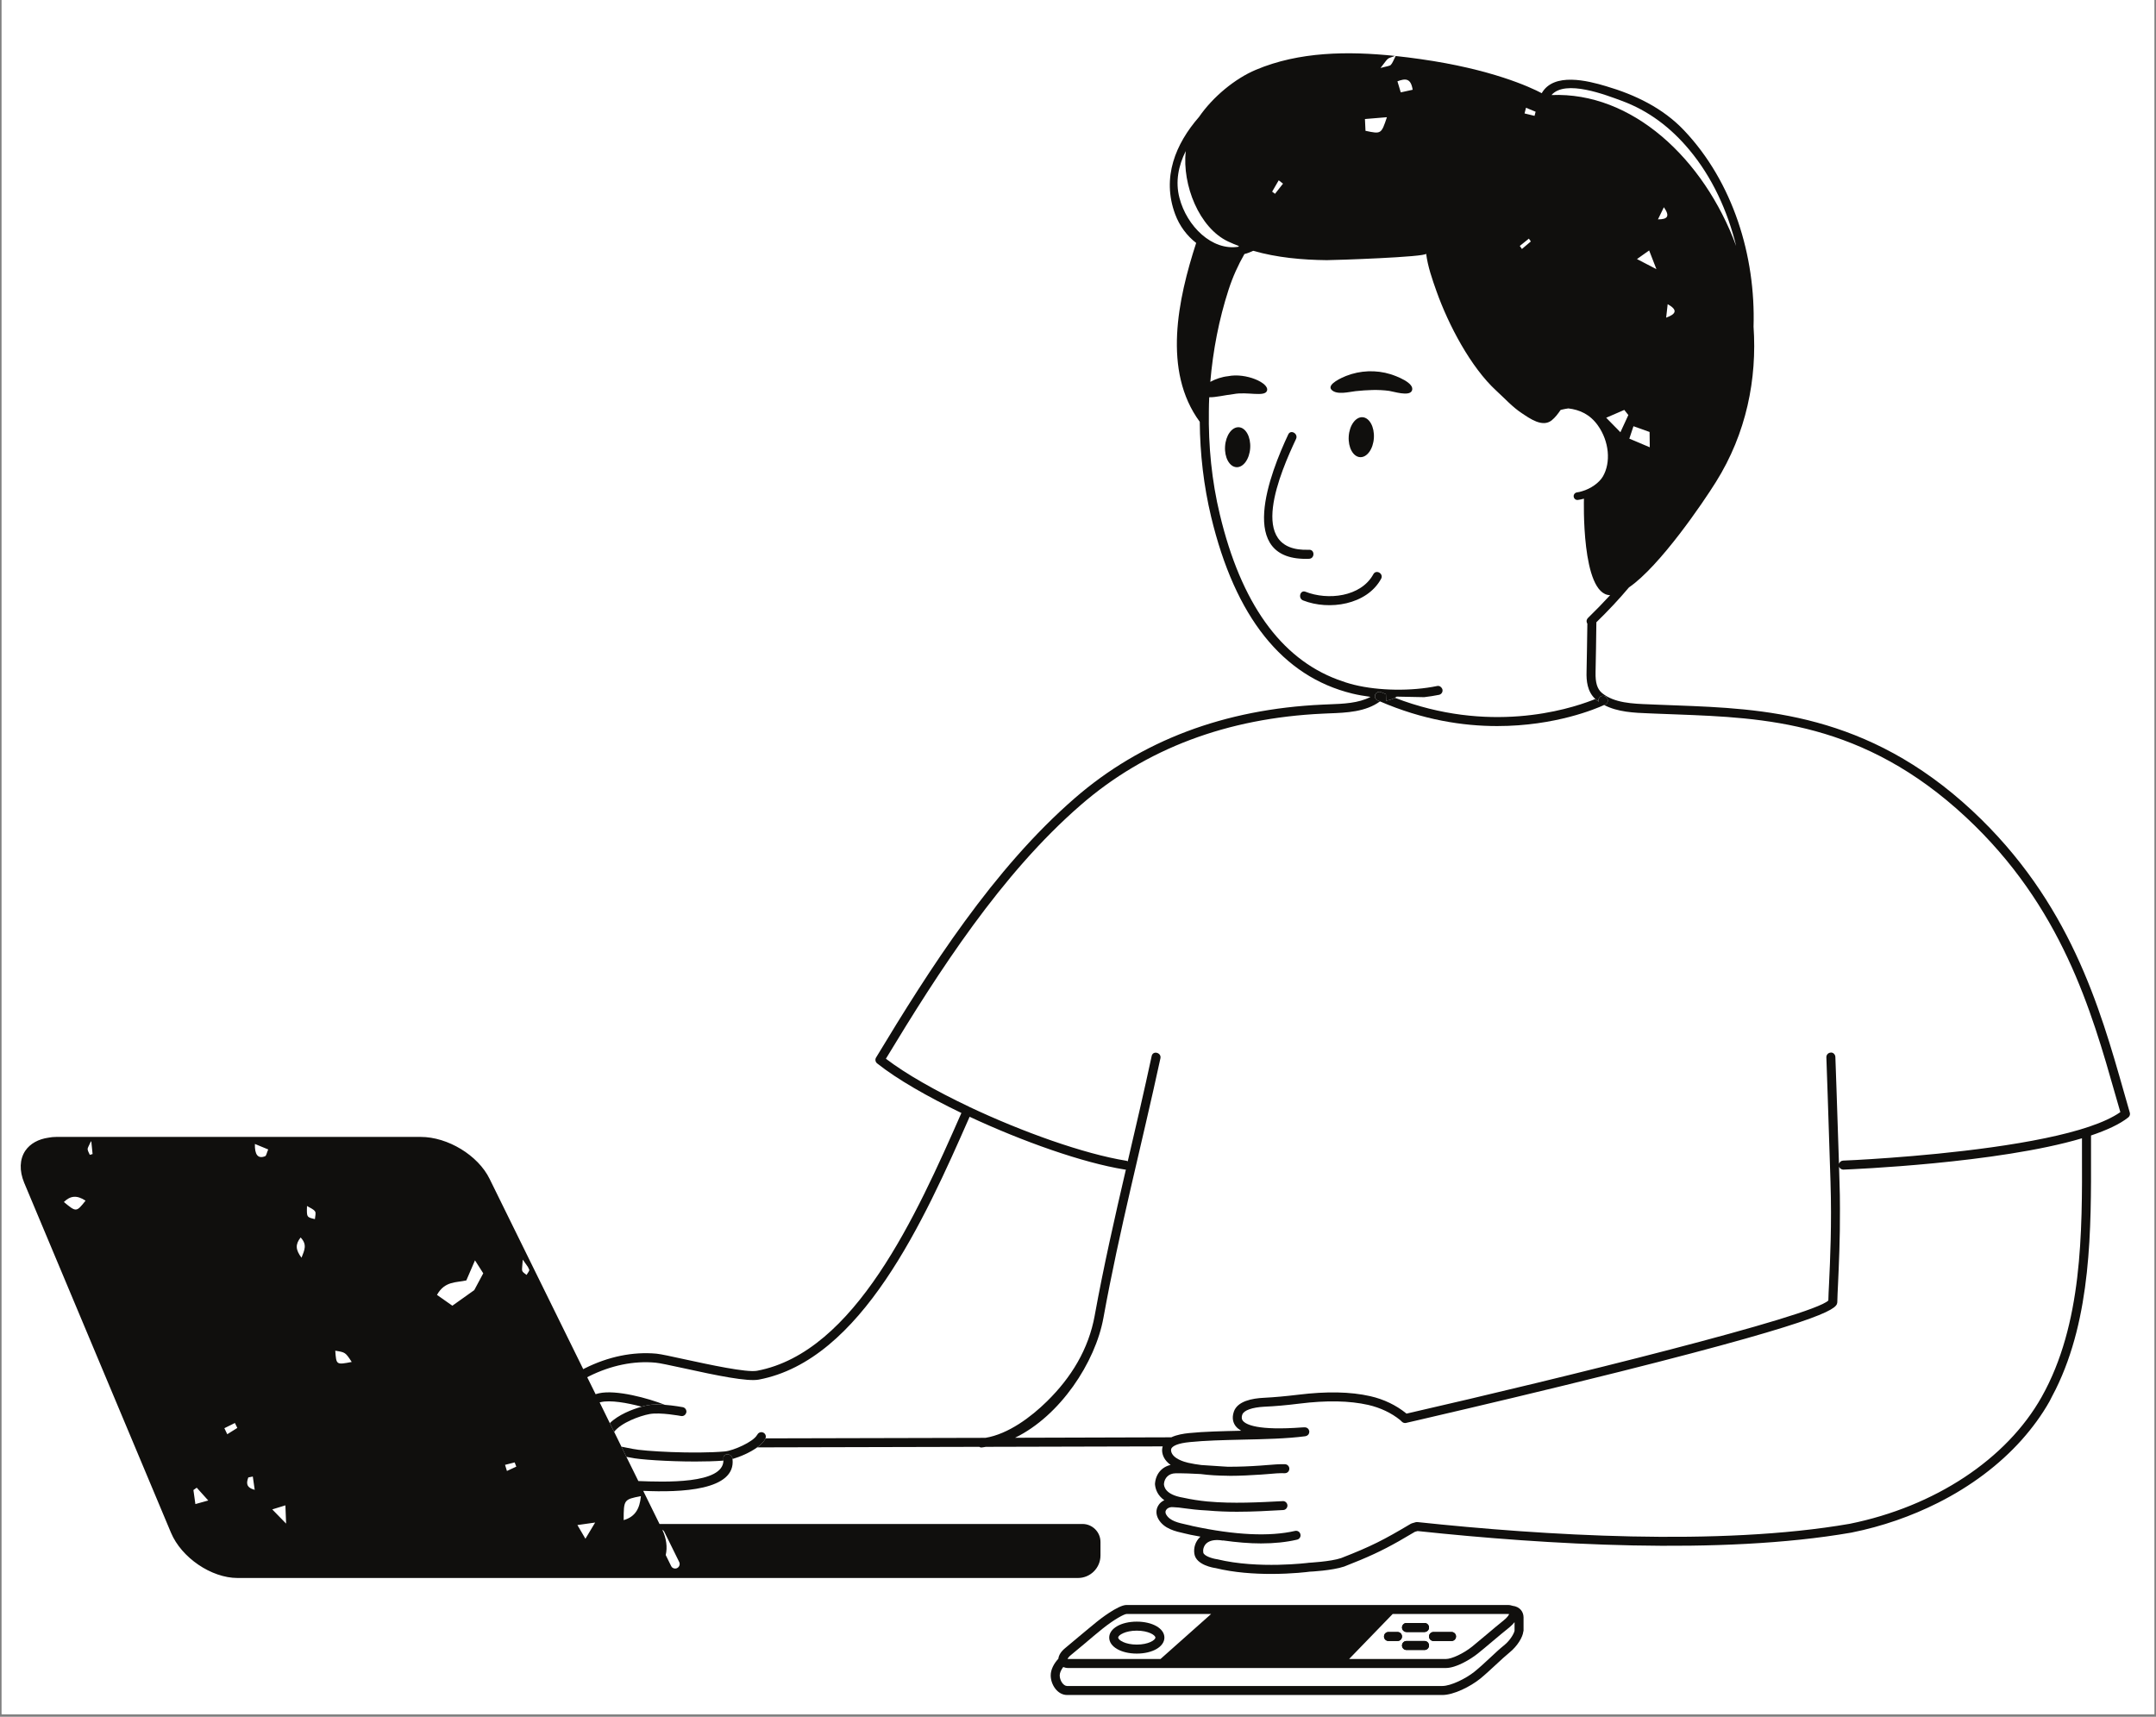 <?xml version="1.0" encoding="UTF-8"?>
<svg xmlns="http://www.w3.org/2000/svg" xmlns:xlink="http://www.w3.org/1999/xlink" width="810pt" height="645pt" viewBox="0 0 810 645" version="1.2">
<rect x="0" y="0" width="810" height="645" fill="#808080" stroke="none"/>
<defs>
<clipPath id="clip1">
  <path d="M 0.625 0 L 809.371 0 L 809.371 644 L 0.625 644 Z M 0.625 0 "/>
</clipPath>
<clipPath id="clip2">
  <path d="M 7.148 20 L 800.168 20 L 800.168 593 L 7.148 593 Z M 7.148 20 "/>
</clipPath>
<clipPath id="clip3">
  <path d="M 394.496 603 L 573 603 L 573 636.82 L 394.496 636.82 Z M 394.496 603 "/>
</clipPath>
</defs>
<g id="surface1">
<g clip-path="url(#clip1)" clip-rule="nonzero">
<path style=" stroke:none;fill-rule:nonzero;fill:rgb(100%,100%,100%);fill-opacity:1;" d="M 0.625 0 L 809.371 0 L 809.371 651.488 L 0.625 651.488 Z M 0.625 0 "/>
<path style=" stroke:none;fill-rule:nonzero;fill:rgb(100%,100%,100%);fill-opacity:1;" d="M 0.625 0 L 809.371 0 L 809.371 644 L 0.625 644 Z M 0.625 0 "/>
<path style=" stroke:none;fill-rule:nonzero;fill:rgb(100%,100%,100%);fill-opacity:1;" d="M 0.625 0 L 809.371 0 L 809.371 644 L 0.625 644 Z M 0.625 0 "/>
</g>
<path style=" stroke:none;fill-rule:nonzero;fill:rgb(100%,100%,100%);fill-opacity:1;" d="M 568.066 604.98 L 567.879 604.957 L 567.699 604.895 C 567.316 604.758 566.895 604.691 566.441 604.691 L 423.227 604.691 C 421.18 604.691 415.582 608.598 413.156 610.609 C 411.844 611.66 410.363 612.895 408.871 614.145 L 405.234 617.172 C 403.707 618.465 402.344 619.621 401.324 620.441 C 400.129 621.414 399.391 622.473 399.305 623.355 L 399.25 623.918 L 398.867 624.336 C 397.324 626 396.445 627.855 396.445 629.449 C 396.445 632.129 398.352 635.125 400.902 635.125 L 541.859 635.125 C 545.609 635.125 551.512 632.203 555.027 629.391 C 556.848 627.895 558.957 625.957 560.965 624.082 C 562.922 622.262 564.66 620.668 566.055 619.543 C 568.938 617.207 570.48 614.176 570.707 612.672 L 570.707 607.625 C 570.695 606.926 570.41 605.266 568.066 604.98 "/>
<path style=" stroke:none;fill-rule:nonzero;fill:rgb(100%,100%,100%);fill-opacity:1;" d="M 785.039 425.012 C 791.195 422.922 795.727 420.73 798.531 418.484 L 796.312 410.734 C 787.312 379.062 776.113 339.641 739.789 305.801 C 700.711 269.43 661.52 267.926 630.023 266.719 L 619.492 266.309 C 613.031 266.066 605.707 265.789 600.711 261.609 C 598.523 259.715 597.645 256.988 597.762 252.438 C 597.824 251.094 598.023 237.176 598.059 233.766 L 598.066 233.059 L 598.574 232.57 C 602.906 228.371 606.988 224.016 610.703 219.605 L 610.852 219.434 L 611.035 219.305 C 622.262 211.609 638.102 188.422 643.266 180.133 C 653.754 163.375 658.539 143.566 657.109 122.68 C 657.965 94.676 648.617 68.234 631.461 50.141 C 624.621 42.914 615.277 37.637 602.883 33.988 C 599.508 32.98 594.496 31.637 590.004 31.637 C 585.352 31.637 582.305 33.012 580.695 35.848 L 579.891 37.27 L 578.434 36.504 C 574.621 34.492 560.09 27.637 533.289 23.867 C 530.684 23.484 528.023 23.156 525.336 22.852 C 525.293 22.949 525.25 23.043 525.203 23.129 C 524.734 24.141 524.363 24.934 523.668 25.617 C 523.02 26.23 522.246 26.406 521.18 26.652 C 520.656 26.77 519.984 26.926 519.117 27.168 L 514.098 28.586 L 517.328 24.492 C 517.93 23.73 518.375 23.145 518.73 22.672 C 518.848 22.516 518.953 22.375 519.059 22.238 C 514.629 21.887 510.512 21.711 506.578 21.711 C 493.297 21.711 482.133 23.707 472.438 27.809 C 464.898 30.992 456.82 37.695 451.754 45.051 C 444.852 52.953 437.746 65.402 443.07 79.836 C 444.555 83.867 447.098 87.359 450.438 89.941 L 451.371 90.672 L 451.008 91.805 C 444.809 110.926 438.18 138.543 452.113 157.469 L 452.438 157.91 L 452.441 158.461 C 452.547 170.59 453.965 182.449 456.66 193.723 C 465.523 230.762 482.934 252.695 508.414 258.926 C 510.59 259.469 512.934 259.836 515.137 260.145 L 520.246 260.863 L 515.707 263.309 C 510.941 265.871 504.859 266.105 499.352 266.316 L 496.957 266.414 C 460.496 268.086 429.543 279.762 404.957 301.109 C 374.449 327.578 350.57 365.102 330.605 398.203 C 337.488 403.707 348.324 410.078 361.93 416.633 L 363.402 417.34 L 362.746 418.836 C 346.879 454.93 322.902 509.477 284.746 516.672 C 284.246 516.762 283.613 516.82 282.871 516.82 C 277.578 516.82 266.074 514.336 257.676 512.527 L 255.902 512.145 C 251.645 511.215 247.965 510.41 246.469 510.27 C 245.191 510.145 243.906 510.09 242.617 510.09 C 235.312 510.09 227.652 511.996 220.242 515.723 L 218.363 516.672 L 182.402 443.621 C 178.344 435.336 167.645 428.844 158.055 428.844 L 21.152 428.844 C 20.301 428.844 19.422 428.922 18.516 429.098 C 15.086 429.578 12.461 431.02 10.926 433.27 C 9.094 435.984 8.996 439.699 10.641 443.707 L 65.797 575.191 C 69.488 583.996 80 591.164 89.23 591.164 L 404.988 591.164 C 408.723 591.164 411.754 588.129 411.754 584.398 L 411.754 579.328 C 411.754 576.527 409.477 574.25 406.68 574.25 L 246.715 574.25 L 238.871 558.297 L 241.727 558.426 C 243.832 558.527 246.086 558.59 248.395 558.59 C 263.996 558.59 269.891 555.641 272.086 553.172 C 273.277 551.836 273.738 550.254 273.516 548.344 L 273.352 546.918 L 274.73 546.523 C 277.219 545.805 280.816 544.344 283.473 542.418 L 283.91 542.098 L 367.891 541.891 L 368.289 541.812 L 368.734 542.129 C 368.969 542.113 369.211 542.066 369.453 542.023 C 369.68 541.977 369.902 541.934 370.355 541.891 L 375.883 541.875 C 396.191 541.812 416.504 541.75 436.809 541.719 L 439.133 541.719 L 438.426 543.93 C 438.258 544.441 438.234 544.969 438.34 545.539 C 438.586 546.855 439.387 547.996 440.789 549.012 L 443.801 551.215 L 440.16 552.031 C 437.484 552.625 435.777 554.742 435.59 557.438 C 435.766 559.469 436.688 561.047 438.402 562.254 L 440.777 563.938 L 438.137 565.168 C 437.461 565.484 436.934 565.938 436.598 566.508 C 435.82 567.801 436.203 569.051 436.66 569.867 C 438.375 572.891 442.109 573.727 445.441 574.469 L 446.07 574.605 C 446.617 574.723 447.156 574.84 447.613 574.969 C 448.438 575.141 449.23 575.285 450.027 575.426 L 455.512 576.449 L 451.961 578.746 C 450.695 579.984 450.109 581.773 450.387 583.543 C 450.781 586.148 455.309 587.27 457.066 587.492 C 462.855 588.918 469.746 589.641 477.559 589.641 C 485.094 589.641 491.066 588.93 491.992 588.793 C 492.906 588.773 500.391 588.309 504.371 586.984 C 513.316 583.492 518.258 581.195 524.715 577.551 C 526.27 576.676 527.867 575.73 529.648 574.672 L 530.906 573.934 L 532.324 573.547 L 532.555 573.547 C 532.664 573.547 532.797 573.551 533.203 573.59 C 567.5 577.23 599.125 579.074 627.207 579.074 C 653.531 579.074 676.434 577.422 695.223 574.152 C 706.441 571.906 717.242 568.184 727.328 563.109 C 739.383 557.047 750.074 549.023 758.238 539.887 C 762.352 535.273 765.805 530.488 768.512 525.684 C 768.75 525.258 768.969 524.812 769.184 524.379 L 769.453 523.84 C 769.914 522.984 770.375 522.125 770.809 521.227 C 784.031 494.402 783.957 461.707 783.887 432.73 L 783.887 425.395 L 785.039 425.012 "/>
<path style=" stroke:none;fill-rule:nonzero;fill:rgb(6.27%,5.879%,5.099%);fill-opacity:1;" d="M 602.668 264.867 C 602.621 264.848 602.586 264.832 602.547 264.812 C 602.734 264.785 602.922 264.77 603.094 264.68 C 603.23 264.613 603.465 264.457 603.578 264.352 C 604.09 263.891 604.164 263.145 603.918 262.496 C 603.664 261.848 602.934 261.414 602.234 261.414 C 601.297 261.414 600.543 262.176 600.543 263.109 C 600.543 263.301 600.625 263.469 600.684 263.641 C 600.344 263.395 599.98 263.184 599.652 262.906 C 599.547 262.812 599.465 262.707 599.359 262.613 C 599.043 262.742 598.691 262.879 598.309 263.035 C 588.648 266.785 559.18 275.719 524.016 262.148 C 523.863 262.234 523.707 262.348 523.551 262.43 C 522.637 262.906 520.742 263.27 520.742 263.27 L 520.691 260.801 C 520.102 260.551 519.523 260.324 518.926 260.062 C 518.09 259.688 517.074 260.062 516.699 260.922 C 516.316 261.777 516.703 262.773 517.559 263.152 C 517.863 263.289 518.16 263.395 518.469 263.523 C 534.547 270.48 549.633 272.785 562.492 272.785 C 584.359 272.785 599.738 266.219 602.668 264.867 "/>
<path style=" stroke:none;fill-rule:nonzero;fill:rgb(6.27%,5.879%,5.099%);fill-opacity:1;" d="M 562.492 271.094 C 554.66 271.094 546.887 270.234 539.227 268.527 C 546.902 270.234 554.711 271.094 562.562 271.094 C 562.746 271.094 562.926 271.094 563.113 271.094 C 562.906 271.094 562.699 271.094 562.492 271.094 "/>
<g clip-path="url(#clip2)" clip-rule="nonzero">
<path style=" stroke:none;fill-rule:nonzero;fill:rgb(6.27%,5.879%,5.099%);fill-opacity:1;" d="M 768.504 427.59 C 742.906 432.934 709.734 435.133 697.387 435.809 C 694.379 435.98 692.555 436.043 692.449 436.043 C 691.703 436.078 691.098 436.586 690.895 437.262 C 690.219 415.719 689.539 397.09 689.539 397.09 C 689.508 396.141 688.66 395.332 687.816 395.461 C 686.871 395.5 686.125 396.273 686.156 397.227 C 686.156 397.227 686.969 419.777 687.711 444.027 C 688.219 459.891 687.582 473.281 687.172 482.137 C 687.035 484.707 686.938 486.906 686.902 488.602 C 680.883 494.551 587.207 517.648 528.395 531.109 L 528.262 530.973 C 524.504 527.93 519.875 525.695 514.797 524.547 C 507.324 522.855 498.465 522.688 487.68 524.008 C 482.879 524.582 478.785 524.953 474.859 525.156 C 470.465 525.355 464.918 526.41 463.566 530.328 C 462.652 532.934 463.43 534.762 464.242 535.805 C 464.75 536.488 465.492 537.027 466.305 537.535 C 459.172 537.699 452.441 537.836 446.723 538.414 C 444.699 538.617 442.129 539.02 440.059 540.004 C 420.477 540.07 400.934 540.102 381.352 540.172 C 398.297 531.926 411.52 511.867 414.559 495.098 C 420.477 462.359 428.934 430.129 435.969 397.598 C 436.406 395.469 433.164 394.59 432.688 396.719 C 429.852 409.941 426.77 423.133 423.691 436.32 C 423.492 436.184 423.289 436.117 423.055 436.086 C 407.223 433.516 384.125 425.293 364.102 415.828 C 364.102 415.828 364.102 415.797 364.074 415.797 C 357.852 412.852 351.934 409.773 346.625 406.734 C 341.285 403.688 336.617 400.645 332.828 397.77 C 352.574 365.141 376.113 328.379 406.078 302.406 C 430.391 281.305 461 269.77 497.047 268.117 L 499.383 268.012 C 505.84 267.777 513.078 267.473 518.457 263.52 C 518.148 263.383 517.883 263.277 517.57 263.141 C 516.691 262.77 516.32 261.789 516.691 260.91 C 517.07 260.07 518.078 259.691 518.926 260.07 C 519.504 260.336 520.109 260.539 520.684 260.812 L 520.754 263.277 C 520.754 263.277 522.648 262.906 523.559 262.434 C 523.695 262.367 523.863 262.23 524.035 262.16 C 524.27 262.027 524.504 261.891 524.742 261.723 L 535.055 261.926 C 536.984 261.691 538.844 261.418 540.641 261.047 C 541.551 260.844 542.125 259.965 541.922 259.055 C 541.922 258.918 541.82 258.82 541.789 258.715 C 541.449 258 540.707 257.562 539.926 257.734 C 530.289 259.73 518.047 259.562 508.816 257.297 C 506.613 256.758 504.551 256.078 502.488 255.301 C 481.117 247.316 466.234 226.523 458.293 193.312 C 455.246 180.699 453.961 167.547 454.164 154.426 C 454.199 152.695 454.199 150.977 454.301 149.25 C 456.77 149.316 459.984 148.469 463.43 148.066 C 468.539 147.051 475.23 149.281 476.012 146.777 C 476.957 143.906 468.062 139.98 461.402 141.336 C 459.105 141.57 456.664 142.383 454.703 143.465 C 455.719 131.66 457.953 119.996 461.566 108.867 C 463.129 104.031 465.16 99.566 467.523 95.445 C 468.637 95.172 469.754 94.734 470.836 94.227 C 479.762 96.793 489.199 97.641 498.465 97.742 C 501.406 97.742 535.797 96.59 535.797 95.309 C 536.41 100.145 538.07 104.879 539.691 109.441 C 544.156 121.992 552.539 138.02 562.246 146.879 C 565.359 149.719 568.262 152.969 571.781 155.266 C 574.727 157.227 579.492 160.676 582.941 157.941 C 584.262 156.887 585.375 155.402 586.32 154.016 C 586.32 154.016 587.707 153.645 589.23 153.441 C 593.492 153.949 597.379 155.676 600.355 159.898 C 604.547 165.816 605.293 173.727 602.184 179.039 C 600.758 181.441 597.582 183.637 594.406 184.547 C 593.727 184.754 593.082 184.926 592.477 184.988 C 591.703 185.094 591.125 185.801 591.227 186.578 C 591.332 187.359 592.004 187.934 592.816 187.828 C 593.559 187.73 594.34 187.559 595.082 187.359 C 595.082 187.426 593.969 223.477 604.926 223.605 C 602.32 226.449 599.547 229.289 596.566 232.199 C 596.062 232.707 595.926 233.449 596.234 234.094 C 596.266 234.16 596.301 234.223 596.363 234.293 C 596.297 238.117 596.129 251.098 596.062 252.387 C 595.961 255.699 596.297 259.789 599.34 262.602 C 599.445 262.699 599.547 262.801 599.645 262.906 C 599.984 263.176 600.324 263.414 600.699 263.648 C 600.629 263.473 600.523 263.309 600.523 263.109 C 600.523 262.16 601.305 261.414 602.215 261.414 C 602.926 261.414 603.668 261.852 603.91 262.496 C 604.176 263.141 604.078 263.883 603.57 264.359 C 603.465 264.457 603.23 264.633 603.094 264.695 C 602.926 264.762 602.723 264.801 602.555 264.801 C 602.586 264.832 602.621 264.867 602.652 264.867 C 607.723 267.535 613.953 267.809 619.598 268.012 L 621.934 268.109 C 624.562 268.211 627.238 268.316 629.945 268.414 C 662.781 269.664 700.012 271.09 738.602 307.031 C 774.621 340.582 785.746 379.773 794.711 411.262 C 795.348 413.488 795.961 415.688 796.605 417.824 C 790.859 421.879 780.547 425.09 768.504 427.59 Z M 767.051 524.816 C 753.898 548.219 726.906 566.035 694.918 572.5 C 645.848 581.016 579.562 576.855 532.59 571.855 C 532.355 571.824 532.152 571.855 531.91 571.887 L 530.426 572.324 C 530.289 572.363 530.152 572.43 530.02 572.5 C 519.906 578.516 515.238 580.949 503.84 585.383 C 499.785 586.738 491.902 587.102 491.707 587.141 C 491.5 587.172 472.73 589.574 457.309 585.82 C 455.277 585.551 452.238 584.504 452.066 583.285 C 451.898 582.344 452.133 580.988 453.148 579.941 C 454.438 578.719 456.566 578.316 459.371 578.789 C 459.406 578.789 459.477 578.758 459.543 578.758 C 464.652 579.469 469.418 579.871 473.746 579.871 C 478.746 579.871 483.25 579.402 487.305 578.453 C 488.219 578.25 488.797 577.332 488.555 576.426 C 488.355 575.516 487.473 574.969 486.531 575.172 C 476.988 577.371 464.008 576.766 448.078 573.348 C 447.367 573.145 446.586 572.977 445.812 572.809 C 442.699 572.129 439.484 571.422 438.137 569.02 C 437.898 568.609 437.695 567.973 438.066 567.359 C 438.402 566.785 439.316 566.109 440.734 566.246 C 442.121 566.277 443.508 566.449 445.102 566.688 C 447.23 566.957 449.867 567.328 453.559 567.496 C 453.586 567.496 453.586 567.496 453.586 567.496 C 457.27 567.832 461.027 567.969 464.75 567.969 C 470.766 567.969 476.754 567.633 482.098 567.328 C 483.008 567.293 483.719 566.48 483.688 565.57 C 483.621 564.625 482.809 563.883 481.895 563.98 C 473.305 564.422 463.16 564.996 453.723 564.117 C 453.688 564.117 453.688 564.117 453.656 564.117 C 450.512 563.809 447.465 563.336 444.555 562.691 C 437.59 561.543 437.355 558.367 437.285 557.586 C 437.453 555.191 439.18 553.562 441.582 553.531 C 444.723 553.492 447.906 553.629 451.082 553.805 C 454.363 554.242 457.711 554.41 460.961 554.441 L 461.195 554.477 C 461.227 554.477 461.266 554.441 461.297 554.441 C 461.531 554.441 461.773 554.477 462.008 554.477 C 466.098 554.477 470.086 554.242 473.844 554 C 474.723 553.934 475.602 553.863 476.48 553.797 C 478.543 553.598 480.672 553.426 482.637 553.492 C 483.684 553.492 484.355 552.789 484.395 551.836 C 484.426 550.926 483.684 550.145 482.773 550.113 C 480.574 550.047 478.34 550.25 476.211 550.418 C 475.332 550.484 474.453 550.582 473.602 550.621 C 469.684 550.895 465.488 551.09 461.227 551.059 L 459.5 550.953 C 456.832 550.758 454.09 550.582 451.352 550.418 C 449.695 550.211 448.004 549.941 446.383 549.574 C 445.027 549.266 440.531 548.051 439.984 545.211 C 439.887 544.566 440.055 544.227 440.223 543.992 C 440.797 543.246 442.418 542.23 447.055 541.793 C 452.703 541.219 459.461 541.051 466.637 540.883 C 474.988 540.711 483.578 540.512 490.441 539.594 C 490.547 539.594 490.617 539.527 490.715 539.496 C 490.812 539.457 490.918 539.457 491.02 539.391 C 491.125 539.359 491.191 539.262 491.289 539.191 C 491.359 539.125 491.457 539.086 491.527 538.988 C 491.594 538.922 491.625 538.816 491.691 538.715 C 491.73 538.617 491.797 538.512 491.828 538.414 C 491.867 538.309 491.867 538.207 491.867 538.07 C 491.867 537.973 491.898 537.906 491.898 537.805 L 491.898 537.77 C 491.898 537.738 491.898 537.738 491.898 537.699 C 491.898 537.602 491.828 537.535 491.797 537.465 C 491.762 537.328 491.762 537.23 491.691 537.125 C 491.664 537.027 491.559 536.957 491.527 536.891 C 491.422 536.789 491.352 536.691 491.289 536.625 C 491.184 536.555 491.086 536.52 490.988 536.449 C 490.883 536.418 490.812 536.352 490.715 536.312 C 490.609 536.281 490.48 536.281 490.344 536.281 C 490.273 536.254 490.207 536.215 490.102 536.254 L 489.289 536.281 C 472.488 537.535 468.055 535.238 466.906 533.746 C 466.602 533.344 466.297 532.699 466.738 531.449 C 467.312 529.855 470.457 528.742 474.984 528.508 C 479.043 528.332 483.207 527.961 488.078 527.355 C 498.461 526.066 506.941 526.242 514.047 527.832 C 518.613 528.879 522.773 530.871 526.023 533.508 L 526.695 534.152 C 527.137 534.562 527.711 534.73 528.25 534.594 C 528.355 534.562 530.078 534.184 533.086 533.477 C 534.539 533.137 536.27 532.73 538.297 532.258 C 552.734 528.91 580.77 522.316 608.574 515.352 C 690.109 494.891 690.207 491.375 690.273 489.043 C 690.305 487.312 690.41 485.047 690.547 482.273 C 690.852 475.348 691.32 465.602 691.258 454.074 C 691.258 450.793 691.223 447.445 691.086 443.93 C 691.055 442.035 690.988 440.172 690.918 438.312 C 691.047 438.684 691.32 438.988 691.66 439.191 C 691.934 439.328 692.199 439.43 692.504 439.43 C 692.504 439.43 692.539 439.43 692.57 439.43 C 695.414 439.328 750.574 437.062 782.191 427.66 L 782.191 432.734 C 782.305 463.094 782.371 497.559 767.051 524.816 Z M 443.105 74.305 C 441.52 68.219 442.734 62.262 445.477 56.754 C 444.09 69.535 450.547 85.633 461.406 90.738 C 462.727 91.348 464.074 91.922 465.43 92.43 C 465.395 92.535 465.324 92.602 465.293 92.703 C 455.383 94.324 445.879 85.027 443.105 74.305 Z M 480.406 67.742 C 480.953 68.148 481.492 68.559 482.027 68.996 C 481.02 70.25 480.035 71.531 479.02 72.816 C 478.648 72.547 478.312 72.277 477.938 72.008 C 478.754 70.582 479.598 69.164 480.406 67.742 Z M 521.059 44.035 C 518.926 50.395 518.926 50.395 513.008 49.145 C 512.941 47.824 512.91 46.406 512.805 44.719 C 515.547 44.477 517.949 44.309 521.059 44.035 Z M 530.734 33.723 C 529.242 34.062 527.922 34.328 526.262 34.707 C 525.793 33.148 525.453 32 525.012 30.547 C 528.059 29.395 530.051 29.359 530.734 33.723 Z M 574.391 89.656 C 574.629 89.996 574.863 90.332 575.137 90.703 C 574.02 91.648 572.898 92.598 571.785 93.543 C 571.512 93.172 571.246 92.766 570.977 92.398 C 572.09 91.484 573.242 90.574 574.391 89.656 Z M 573.309 40.484 C 574.492 40.992 575.711 41.5 576.926 41.977 C 576.789 42.512 576.652 43.02 576.523 43.527 C 575.27 43.227 574.016 42.922 572.766 42.617 C 572.938 41.906 573.105 41.195 573.309 40.484 Z M 609.223 37.852 C 619.438 41.605 627.754 47.992 634.688 56.312 C 643.242 66.559 649.023 79.176 652.273 92.43 C 640.098 59.426 613.012 34.434 582.879 35.715 C 588.117 29.699 603.371 35.715 609.223 37.852 Z M 625.965 119.348 C 626.129 117.863 626.305 116.371 626.539 114.277 C 630.289 116.371 629.887 117.93 625.965 119.348 Z M 622.887 82.418 C 623.797 80.492 624.477 79.176 625.113 77.852 C 627.516 81.305 626.469 82.418 622.887 82.418 Z M 615.004 97.332 C 617.066 95.879 618.016 95.203 619.574 94.09 C 620.414 96.25 621.059 97.945 622.309 101.121 C 619.332 99.566 617.711 98.719 615.004 97.332 Z M 612.133 164.801 C 612.707 163.141 613.148 161.82 613.688 160.133 C 615.914 160.906 617.711 161.551 619.742 162.293 C 619.773 163.953 619.773 165.406 619.809 168.043 C 616.598 166.656 614.602 165.809 612.133 164.801 Z M 608.781 162.398 C 606.918 160.465 605.637 159.184 603.441 156.949 C 606.383 155.668 608.312 154.82 610.238 154.008 C 610.746 154.652 611.254 155.297 611.762 155.934 C 610.883 157.836 610.035 159.723 608.781 162.398 Z M 223.594 572.023 C 222.07 574.559 221.297 575.848 219.941 578.113 C 218.621 575.879 218.047 574.863 216.93 572.969 C 219.227 572.668 220.75 572.43 223.594 572.023 Z M 197.824 478.992 C 197.113 478.387 196.402 478.047 196.203 477.469 C 196 476.863 196.234 476.082 196.402 473.242 C 197.348 474.629 197.926 475.41 198.332 475.984 L 198.84 477.031 C 198.941 477.5 198.297 478.184 197.824 478.992 Z M 190.453 552.645 C 190.219 551.871 189.977 551.09 189.742 550.348 C 190.961 550.047 192.172 549.734 193.363 549.434 C 193.559 549.977 193.766 550.484 193.969 551.023 C 192.785 551.562 191.598 552.105 190.453 552.645 Z M 240.734 562.117 L 240.773 562.215 C 240.332 566.746 238.703 569.855 234.309 571.113 C 234.316 563.465 234.383 563.332 240.734 562.117 Z M 249.562 575.469 L 255.18 586.867 C 255.586 587.715 255.211 588.73 254.398 589.133 C 254.164 589.27 253.891 589.309 253.656 589.309 C 253.02 589.309 252.406 588.965 252.141 588.359 L 250.109 584.23 C 250.785 581.328 250.383 578.008 248.82 574.727 C 249.125 574.895 249.398 575.137 249.562 575.469 Z M 178.176 484.707 C 175.637 486.535 173.203 488.223 169.953 490.559 C 168.398 489.445 166.34 488.02 164.172 486.496 C 167.113 481.223 171.445 481.934 175.199 481.055 C 176.145 478.82 177.125 476.59 178.449 473.516 C 179.836 475.68 180.746 477.098 181.555 478.387 C 180.238 480.82 179.152 482.844 178.176 484.707 Z M 125.961 507.465 C 129.75 508.07 129.75 508.07 132.145 511.691 C 126.332 512.809 126.332 512.809 125.961 507.465 Z M 118.316 458.027 C 115.207 457.312 115.207 457.312 115.336 453.09 C 116.527 453.836 117.738 454.238 118.352 455.117 C 118.793 455.73 118.383 456.98 118.316 458.027 Z M 113.277 472.531 C 111.047 469.559 110.875 467.559 112.941 464.922 C 115.473 467.598 114.426 469.59 113.277 472.531 Z M 102.285 567.09 C 104.418 566.406 105.469 566.105 107.223 565.566 C 107.289 567.625 107.355 569.113 107.492 572.43 C 105.16 570.027 104.047 568.879 102.285 567.09 Z M 99.613 434.391 C 96.84 435.504 95.656 433.707 95.762 429.789 C 97.348 430.434 98.938 431.07 100.766 431.852 C 100.188 433.168 100.051 434.223 99.613 434.391 Z M 93.293 555.078 C 93.867 554.98 94.438 554.879 94.98 554.742 C 95.215 556.297 95.422 557.82 95.695 559.746 C 92.312 558.836 92.578 557.039 93.293 555.078 Z M 85.379 538.848 C 85 538.102 84.668 537.328 84.297 536.578 C 85.613 535.941 86.934 535.262 88.25 534.625 C 88.555 535.23 88.859 535.875 89.16 536.48 C 87.91 537.262 86.629 538.07 85.379 538.848 Z M 73.406 565.09 C 73.102 562.996 72.898 561.406 72.664 559.812 C 73.07 559.543 73.504 559.238 73.914 558.934 C 75.133 560.289 76.316 561.609 78.242 563.738 C 75.875 564.414 74.859 564.688 73.406 565.09 Z M 33.742 433.883 C 33.469 433.207 32.992 432.496 32.922 431.781 C 32.891 431.246 33.332 430.637 34.145 428.844 L 34.309 428.844 C 34.551 431.312 34.68 432.457 34.785 433.578 C 34.445 433.676 34.074 433.777 33.742 433.883 Z M 23.996 451.598 C 26.434 449.234 28.832 448.93 32.148 451.09 C 28.664 455.457 28.664 455.457 23.996 451.598 Z M 799.582 419.816 C 800.129 419.375 800.363 418.664 800.16 418.02 C 799.453 415.52 798.703 412.949 797.961 410.344 C 788.898 378.457 777.637 338.754 740.941 304.562 C 701.414 267.77 661.848 266.246 630.086 265.035 C 627.379 264.93 624.711 264.832 622.105 264.727 L 619.703 264.625 C 613.449 264.391 606.383 264.156 601.812 260.328 C 600.055 258.812 599.348 256.48 599.445 252.516 C 599.516 251.098 599.719 236.664 599.75 233.785 C 604.281 229.387 608.344 225.023 611.988 220.695 C 623.621 212.715 639.895 188.738 644.695 181.031 C 656.125 162.77 660.148 142.348 658.801 122.727 C 659.609 96.148 651.086 68.387 632.688 48.977 C 624.742 40.59 614.293 35.578 603.367 32.375 C 596.469 30.305 583.723 27.094 579.223 35.012 C 574.863 32.707 560.215 25.941 533.531 22.188 C 530.523 21.75 527.445 21.379 524.34 21.039 C 523.488 22.695 523.148 23.742 522.512 24.387 C 522.004 24.863 521.059 24.863 518.656 25.539 C 520.312 23.441 520.785 22.629 521.43 22.09 C 521.898 21.711 522.609 21.582 524.098 21.008 C 506.516 19.18 488.082 19.348 471.781 26.246 C 464 29.523 455.688 36.359 450.473 43.93 C 441.652 54.047 436.406 66.656 441.477 80.418 C 443.137 84.922 445.949 88.605 449.395 91.277 C 442.562 112.344 436.68 139.367 450.746 158.473 C 450.844 170.516 452.23 182.52 455.004 194.113 C 464.039 231.82 481.855 254.176 508 260.566 C 510.168 261.102 512.496 261.48 514.898 261.816 C 510.434 264.219 504.582 264.422 499.277 264.625 L 496.875 264.727 C 460.043 266.414 428.73 278.223 403.836 299.828 C 373.129 326.473 349.188 364.113 329.137 397.32 C 328.695 398.031 328.863 398.977 329.539 399.523 C 336.949 405.434 348.414 411.996 361.195 418.152 C 344.316 456.535 321.223 508.07 284.426 515.004 C 280.469 515.75 266.539 512.707 257.273 510.707 C 252.301 509.625 248.344 508.746 246.617 508.578 C 237.824 507.77 228.527 509.664 219.699 514.094 C 219.5 514.195 219.328 514.293 219.121 514.398 L 183.922 442.871 C 179.594 434.047 168.227 427.145 158.051 427.145 L 21.152 427.145 C 20.141 427.145 19.156 427.25 18.273 427.418 C 14.426 427.957 11.34 429.652 9.516 432.32 C 7.355 435.535 7.219 439.832 9.082 444.363 L 64.238 575.844 C 68.156 585.207 79.387 592.855 89.23 592.855 L 404.988 592.855 C 409.656 592.855 413.445 589.066 413.445 584.398 L 413.445 579.328 C 413.445 575.574 410.398 572.562 406.68 572.562 L 247.773 572.562 L 241.652 560.117 C 255.723 560.762 276.586 560.02 275.199 548.145 L 275.199 548.008 C 274.898 545.879 271.512 545.848 271.82 548.008 C 271.852 548.281 271.785 548.484 271.785 548.758 C 271.684 557.648 249.465 556.805 239.824 556.434 L 235.332 547.332 L 233.469 543.516 L 230.73 537.938 L 229.109 534.688 L 225.281 526.879 C 225.457 526.844 225.594 526.812 225.758 526.773 C 229.309 525.965 235.5 527.008 241.047 528.5 C 241.961 528.23 242.805 528.062 243.449 527.926 C 245.238 527.586 247.57 527.621 249.77 527.789 C 243.613 525.355 231.512 522.008 225.016 523.461 C 224.578 523.562 224.168 523.695 223.766 523.801 L 220.621 517.438 C 220.824 517.34 220.992 517.203 221.227 517.105 C 229.48 512.98 238.172 511.184 246.324 511.965 C 247.844 512.094 251.867 512.98 256.57 513.988 C 269.621 516.867 280.816 519.133 285.082 518.324 C 323.594 511.051 347.102 458.668 364.281 419.574 C 384.23 428.875 406.859 436.891 422.516 439.391 C 422.613 439.422 422.719 439.422 422.789 439.422 C 422.855 439.422 422.922 439.391 422.992 439.391 C 418.762 457.586 414.633 475.812 411.289 494.172 C 411.289 494.172 411.289 494.172 411.289 494.203 C 408.988 506.922 402.461 517.543 393.332 526.5 C 387.383 532.352 378.855 538.777 370.23 540.203 L 369.32 540.203 C 342.094 540.27 314.84 540.332 287.582 540.398 C 287.582 540.438 287.582 540.469 287.582 540.469 C 287.008 541.656 285.855 542.77 284.469 543.785 C 312.266 543.719 340.102 543.648 367.898 543.582 C 368.133 543.75 368.441 543.855 368.844 543.816 C 369.352 543.785 369.859 543.648 370.367 543.582 C 392.52 543.516 414.672 543.445 436.824 543.414 C 436.586 544.156 436.52 544.969 436.688 545.848 C 437.059 547.84 438.309 549.297 439.801 550.379 C 436.48 551.121 434.148 553.789 433.914 557.578 C 434.078 559.543 434.891 561.844 437.43 563.633 C 436.48 564.074 435.672 564.746 435.164 565.629 C 434.215 567.18 434.254 569.008 435.195 570.703 C 437.293 574.387 441.59 575.336 445.07 576.113 C 445.816 576.281 446.523 576.418 447.273 576.617 C 448.555 576.887 449.773 577.094 451.023 577.328 C 450.918 577.395 450.852 577.465 450.789 577.531 C 449.129 579.152 448.352 581.488 448.723 583.789 C 449.367 588.051 456.094 589.066 456.672 589.133 C 463.672 590.855 471.246 591.332 477.57 591.332 C 485.582 591.332 491.637 590.551 492.008 590.484 C 492.348 590.484 500.43 590.082 504.996 588.559 C 514.094 585.004 519.031 582.707 525.559 579.023 C 527.414 577.973 529.348 576.828 531.574 575.508 L 532.559 575.234 C 532.691 575.234 532.863 575.266 533.031 575.266 C 580.176 580.273 646.324 584.367 695.562 575.805 C 707.195 573.477 718.152 569.621 728.094 564.613 C 740.402 558.426 751.125 550.379 759.516 541.008 C 763.57 536.445 767.125 531.609 769.996 526.5 C 770.336 525.895 770.641 525.25 770.941 524.637 C 771.414 523.758 771.891 522.879 772.328 521.969 C 785.754 494.75 785.652 461.875 785.586 432.723 L 785.586 426.605 C 791.465 424.613 796.371 422.387 799.582 419.816 "/>
</g>
<path style=" stroke:none;fill-rule:nonzero;fill:rgb(6.27%,5.879%,5.099%);fill-opacity:1;" d="M 581.184 35.09 C 581.66 34.441 582.23 33.891 582.891 33.426 C 582.414 33.773 581.988 34.168 581.605 34.609 Z M 634.004 52.945 C 629.367 47.809 624.352 43.684 618.855 40.5 C 623.77 43.227 627.949 46.426 631.465 50.141 C 632.332 51.059 633.184 51.992 634.004 52.945 Z M 453.184 172.766 C 452.734 168.051 452.48 163.277 452.441 158.461 L 452.438 157.91 L 452.113 157.469 C 438.172 138.543 444.809 110.926 451.008 91.805 L 451.371 90.672 L 450.438 89.941 C 447.098 87.359 444.555 83.867 443.07 79.836 C 442.746 78.957 442.469 78.086 442.234 77.227 C 445.781 87.273 454.363 94.578 463.016 94.578 C 463.859 94.578 464.711 94.512 465.566 94.367 L 466.254 94.258 L 466.055 94.598 C 463.535 98.992 461.48 103.621 459.965 108.348 C 456.41 119.254 454.078 131.023 453.023 143.316 L 452.75 146.469 L 455.52 144.941 C 457.375 143.918 459.582 143.219 461.574 143.016 C 462.527 142.828 463.387 142.742 464.297 142.742 C 469.367 142.742 473.824 145.145 474.352 146.258 C 474.328 146.254 474.301 146.254 474.273 146.254 C 474.066 146.254 473.609 146.328 472.75 146.328 C 471.992 146.328 471.133 146.27 470.223 146.215 C 469.129 146.152 467.965 146.086 466.801 146.086 C 465.383 146.086 464.168 146.191 463.098 146.402 C 461.895 146.535 460.59 146.762 459.352 146.969 C 457.586 147.273 455.914 147.551 454.586 147.551 L 452.992 147.551 L 452.609 149.145 C 452.527 150.473 452.512 151.801 452.492 153.129 L 452.473 154.379 C 452.379 160.633 452.617 166.77 453.184 172.766 Z M 527.762 28.195 C 526.852 28.195 525.824 28.43 524.418 28.961 L 522.945 29.52 L 525.105 36.699 L 532.645 35.023 L 532.406 33.461 C 531.859 29.973 530.301 28.195 527.762 28.195 Z M 571.688 40.02 C 571.469 40.754 571.297 41.492 571.125 42.23 L 570.734 43.863 L 577.734 45.566 L 578.566 42.383 L 578.926 40.941 L 577.539 40.395 C 576.344 39.934 575.141 39.43 573.977 38.934 L 572.219 38.18 Z M 511.02 43.168 L 511.121 44.816 C 511.176 45.801 511.215 46.699 511.246 47.527 L 511.395 50.531 L 512.66 50.797 C 514.617 51.211 515.914 51.484 517.027 51.484 C 520.344 51.484 521.125 49.176 522.66 44.574 L 523.484 42.129 Z M 475.715 72.484 L 479.348 75.133 L 481.441 72.465 C 482.074 71.652 482.703 70.848 483.348 70.055 L 484.406 68.742 L 483.094 67.68 C 482.535 67.227 481.98 66.805 481.422 66.391 L 479.887 65.238 Z M 622.898 78.523 C 622.453 79.434 621.953 80.438 621.355 81.695 L 620.219 84.109 L 622.887 84.109 C 624.688 84.109 626.867 83.887 627.77 82.172 C 628.688 80.414 627.574 78.426 626.5 76.891 L 624.855 74.52 Z M 573.34 88.332 C 572.184 89.246 571.023 90.172 569.902 91.086 L 568.672 92.094 L 571.496 96.016 L 577.434 90.977 L 575.84 88.777 L 574.812 87.316 Z M 614.031 95.953 L 611.75 97.562 L 614.23 98.836 C 616.938 100.223 618.551 101.066 621.523 102.621 L 625.535 104.719 L 620.355 91.438 C 620.355 91.438 616.09 94.496 614.031 95.953 Z M 623.969 121.867 L 626.531 120.938 C 628.445 120.246 630.656 119.191 630.824 117.133 C 630.988 115.074 628.93 113.672 627.363 112.797 L 625.141 111.555 Z M 612.07 159.617 C 611.539 161.297 611.105 162.602 610.527 164.242 L 610.008 165.754 L 611.488 166.359 C 613.945 167.367 615.941 168.211 619.133 169.598 L 621.535 170.633 L 621.406 161.105 L 620.324 160.707 C 618.285 159.957 616.484 159.316 614.242 158.535 L 612.676 157.988 L 613.73 155.707 L 610.77 151.949 L 609.586 152.449 C 607.719 153.234 605.855 154.047 603.086 155.262 L 600.512 156.387 L 603.816 159.734 C 605.148 161.09 606.203 162.156 607.57 163.566 L 609.273 165.34 L 612.41 158.566 Z M 604.945 221.914 C 604.035 221.902 603.203 221.5 602.418 220.684 C 597.387 215.445 596.523 196.633 596.777 187.422 L 596.828 185.473 C 599.719 184.215 602.324 182.121 603.645 179.898 C 607.098 174 606.32 165.375 601.742 158.918 C 598.805 154.738 594.773 152.395 589.438 151.754 L 589.227 151.73 L 589.016 151.762 C 587.379 151.98 585.895 152.383 585.895 152.383 L 585.289 152.543 L 584.934 153.055 C 584.145 154.219 583.078 155.668 581.895 156.609 C 581.34 157.055 580.73 157.258 579.988 157.258 C 577.805 157.258 575.117 155.457 573.16 154.145 L 572.727 153.855 C 570.324 152.281 568.141 150.172 566.027 148.129 C 565.156 147.281 564.281 146.438 563.391 145.629 C 553.527 136.625 545.32 120.203 541.289 108.871 C 539.789 104.648 538.082 99.859 537.488 95.09 L 534.121 95.309 L 534.949 93.922 C 532.316 94.926 502.918 96.051 498.473 96.051 C 487.867 95.934 478.977 94.801 471.312 92.598 L 470.707 92.422 L 470.125 92.691 C 469.004 93.223 468.02 93.582 467.129 93.797 L 466.68 93.902 L 467.41 91.68 L 466.023 90.852 C 464.711 90.355 463.395 89.797 462.117 89.203 C 451.617 84.266 445.906 68.527 447.16 56.938 L 444.387 56.121 C 446.387 51.848 449.086 48.109 451.762 45.051 C 456.824 37.695 464.898 30.992 472.445 27.809 C 482.141 23.707 493.301 21.711 506.582 21.711 C 510.52 21.711 514.637 21.887 519.062 22.238 C 518.957 22.375 518.852 22.516 518.734 22.68 C 518.383 23.145 517.938 23.73 517.336 24.492 L 514.105 28.586 L 519.125 27.168 C 519.992 26.926 520.66 26.77 521.188 26.652 C 522.25 26.406 523.027 26.23 523.676 25.625 C 524.367 24.934 524.742 24.141 525.211 23.137 C 525.254 23.043 525.297 22.949 525.34 22.852 C 528.027 23.156 530.691 23.484 533.297 23.867 C 560.098 27.637 574.629 34.496 578.441 36.508 L 579.48 37.055 L 579.027 37.578 L 582.953 37.414 C 583.672 37.383 584.391 37.363 585.109 37.363 C 612.059 37.363 638.414 59.73 650.695 93.02 L 653.867 92.047 C 656.312 101.797 657.438 112.121 657.117 122.68 C 658.547 143.566 653.762 163.375 643.273 180.133 C 638.109 188.422 622.262 211.613 611.043 219.309 L 610.855 219.434 C 610.855 219.434 609.371 221.18 608.684 221.965 Z M 601.633 229.535 C 603.23 227.91 604.734 226.316 606.172 224.75 L 607.039 223.805 C 605.305 225.734 603.488 227.648 601.633 229.535 Z M 597.906 255.855 C 597.738 254.672 597.727 253.5 597.758 252.438 C 597.801 251.617 597.879 246.469 597.98 239.82 L 598.016 237.273 C 597.941 242.668 597.812 251.383 597.762 252.438 C 597.727 253.711 597.777 254.844 597.906 255.855 Z M 507.828 258.781 C 485.762 253.156 469.809 235.629 460.285 206.605 C 468.93 232.891 482.891 249.781 501.902 256.875 C 504.027 257.68 505.934 258.293 507.828 258.781 Z M 537.902 259.82 C 538.707 259.691 539.492 259.543 540.266 259.383 L 540.273 259.414 C 539.543 259.555 538.77 259.691 537.902 259.82 Z M 619.672 266.316 C 617.816 266.246 615.871 266.18 613.922 266.012 C 615.797 266.172 617.68 266.242 619.492 266.309 C 619.492 266.309 634.391 266.891 636.629 266.984 C 634.406 266.891 619.672 266.316 619.672 266.316 Z M 383.176 322.898 C 390.051 315.098 397.293 307.758 404.953 301.109 C 429.535 279.762 460.492 268.086 496.957 266.414 L 499.344 266.316 C 502.176 266.203 505.152 266.094 508.023 265.66 C 505.129 266.105 502.137 266.211 499.32 266.316 L 496.973 266.422 C 460.527 268.094 429.574 279.77 404.969 301.121 C 397.285 307.781 390.039 315.117 383.176 322.898 Z M 790.754 391.816 C 782.086 364.156 769.137 333.152 739.766 305.793 C 737.594 303.77 735.418 301.855 733.258 300.035 C 735.434 301.855 737.617 303.777 739.789 305.801 C 769.172 333.176 782.113 364.199 790.754 391.816 Z M 431.648 409.328 C 432.559 405.285 433.449 401.25 434.316 397.227 C 434.32 397.23 434.332 397.238 434.34 397.246 C 433.461 401.262 432.562 405.293 431.648 409.328 Z M 350.996 411.086 C 342.465 406.512 335.52 402.137 330.605 398.203 L 331.797 399.109 C 335.723 402.086 340.43 405.145 345.789 408.195 C 347.473 409.16 349.215 410.129 350.996 411.086 Z M 697.48 437.496 C 710.445 436.785 743.355 434.57 768.852 429.246 C 769.023 429.207 769.191 429.176 769.363 429.141 C 740.961 435.207 703.691 437.23 694.59 437.652 C 695.363 437.609 696.336 437.559 697.48 437.496 Z M 422.484 437.77 C 417.023 436.859 410.426 435.199 403.18 432.953 C 410.387 435.164 417.031 436.805 422.664 437.727 Z M 689.57 451.465 C 689.539 449.035 689.488 446.535 689.406 443.973 C 688.66 419.723 687.855 397.164 687.855 397.164 C 687.855 397.164 688.523 415.785 689.203 437.316 L 692.465 437.75 L 689.234 438.375 C 689.305 440.223 689.371 442.078 689.406 443.961 C 689.508 446.547 689.551 449.031 689.57 451.465 Z M 688.598 488.633 C 688.629 486.953 688.727 484.777 688.863 482.227 C 688.863 482.227 688.918 481.02 688.938 480.691 C 688.93 480.715 688.863 482.199 688.863 482.199 C 688.734 484.984 688.629 487.266 688.598 489.004 C 688.598 489.035 688.59 489.059 688.586 489.09 Z M 412.469 496.887 C 412.648 496.098 412.809 495.305 412.949 494.516 C 413.078 493.777 413.215 493.039 413.352 492.305 C 413.199 493.133 413.051 493.961 412.902 494.785 C 412.777 495.473 412.633 496.172 412.469 496.887 Z M 303.984 508.586 C 331.262 490.465 349.734 448.441 362.746 418.836 L 363.398 417.359 C 363.398 417.359 362.73 418.895 362.73 418.895 C 349.727 448.48 331.273 490.477 303.984 508.586 Z M 248.32 510.555 C 247.547 510.418 246.922 510.32 246.469 510.281 C 245.18 510.156 243.875 510.098 242.555 510.098 C 241.082 510.098 239.598 510.176 238.098 510.332 C 239.613 510.172 241.125 510.09 242.617 510.09 C 243.91 510.09 245.191 510.152 246.469 510.27 C 246.906 510.312 247.539 510.41 248.32 510.555 Z M 277.242 516.312 C 274.156 515.883 270.496 515.203 266.602 514.41 C 270.336 515.168 274.074 515.867 277.242 516.312 Z M 579.207 520.832 C 611.309 513.051 650.77 503.094 672.402 496.199 C 659.102 500.457 637.652 506.312 608.172 513.707 C 598.266 516.188 588.391 518.609 579.207 520.832 Z M 479.695 526.52 C 481.625 526.367 483.664 526.16 485.855 525.918 C 483.668 526.168 481.633 526.371 479.695 526.52 Z M 241.031 526.75 C 237.543 525.832 232.723 524.805 228.727 524.805 C 227.449 524.805 226.324 524.91 225.383 525.129 L 224.938 525.227 C 225.086 525.188 225.234 525.152 225.387 525.113 C 226.312 524.91 227.43 524.805 228.711 524.805 C 232.309 524.805 236.824 525.617 241.059 526.742 C 241.047 526.742 241.039 526.742 241.031 526.75 Z M 466 529.543 C 466.695 528.824 467.68 528.285 468.773 527.895 C 467.68 528.289 466.695 528.824 466 529.543 Z M 765.93 529.926 C 766.844 528.52 767.711 527.09 768.523 525.641 C 768.617 525.484 768.703 525.332 768.789 525.172 C 768.703 525.344 768.609 525.516 768.516 525.684 C 767.719 527.102 766.855 528.512 765.93 529.926 Z M 467.777 536.449 C 470.352 537.715 474.586 538.332 480.594 538.332 C 483.207 538.332 486.184 538.207 489.426 537.969 L 489.91 537.949 L 489.973 537.969 C 484.699 538.621 478.656 538.895 471.961 539.07 Z M 443.789 540.562 C 444.703 540.363 445.738 540.207 446.895 540.098 C 448.902 539.891 451.051 539.742 453.305 539.625 C 451.062 539.75 448.914 539.906 446.895 540.109 C 445.742 540.219 444.703 540.367 443.789 540.562 Z M 368.398 541.898 L 370.23 541.891 C 380.547 540.215 389.852 532.289 394.512 527.707 C 398.996 523.312 402.711 518.652 405.652 513.75 C 399.875 523.871 391.188 533.496 380.613 538.648 L 381.363 541.859 L 382.738 541.855 C 380.453 541.859 370.355 541.891 370.355 541.891 C 369.91 541.934 369.68 541.977 369.453 542.023 C 369.219 542.066 368.977 542.113 368.734 542.133 Z M 439.133 541.719 C 439.133 541.719 413.711 541.77 402.164 541.801 L 440.457 541.688 C 439.781 542.047 439.27 542.473 438.891 542.957 C 438.754 543.148 438.637 543.352 438.543 543.551 Z M 439.348 547.676 C 438.871 547.078 438.555 546.449 438.395 545.766 C 438.574 546.484 438.91 547.117 439.348 547.676 Z M 461.301 552.746 L 460.887 552.746 L 460.832 552.773 C 457.141 552.695 454.09 552.492 451.316 552.117 C 448.457 551.965 445.52 551.836 442.551 551.836 L 441.57 551.836 C 441.312 551.84 441.051 551.859 440.805 551.891 L 443.805 551.215 L 441.156 549.285 C 442.852 550.387 444.871 550.961 446.023 551.223 C 447.562 551.566 449.242 551.859 451.148 552.094 C 453.988 552.273 456.715 552.441 459.383 552.645 L 461.141 552.746 L 462.223 552.75 C 465.652 552.75 469.305 552.609 473.727 552.305 C 473.82 552.297 473.918 552.293 474.012 552.293 L 473.727 552.312 C 469.812 552.559 465.957 552.781 462.012 552.781 C 461.625 552.758 461.461 552.746 461.301 552.746 Z M 435.812 558.711 C 435.707 558.309 435.629 557.883 435.59 557.438 C 435.719 555.547 436.598 553.945 438.043 552.949 C 436.648 553.938 435.738 555.535 435.602 557.461 C 435.633 557.871 435.703 558.293 435.812 558.711 Z M 453.574 565.801 C 450.301 565.641 447.898 565.336 445.961 565.082 L 445.316 565 C 443.664 564.762 442.238 564.586 440.777 564.551 C 440.723 564.543 440.551 564.531 440.375 564.531 C 439.973 564.531 439.59 564.582 439.238 564.66 L 440.785 563.941 L 438.402 562.258 C 437.988 561.969 437.621 561.645 437.293 561.312 C 438.566 562.645 440.73 563.77 444.289 564.359 C 447.172 564.996 450.301 565.484 453.5 565.793 C 453.52 565.793 453.551 565.801 453.574 565.801 Z M 464.75 566.27 C 462.105 566.27 459.566 566.203 457.152 566.059 C 459.52 566.195 462.02 566.258 464.727 566.258 C 470.363 566.258 476.016 565.969 481.008 565.715 L 481.98 565.664 C 476.742 565.938 470.793 566.27 464.75 566.27 Z M 438.605 571.996 C 437.832 571.441 437.164 570.742 436.668 569.867 C 436.211 569.051 435.824 567.801 436.605 566.512 C 436.645 566.445 436.68 566.387 436.719 566.328 C 436.68 566.387 436.645 566.445 436.613 566.5 C 436.012 567.477 436.031 568.742 436.676 569.855 C 437.168 570.742 437.832 571.441 438.605 571.996 Z M 447.457 574.926 C 447.039 574.812 446.562 574.711 446.07 574.605 L 445.441 574.469 C 444.43 574.238 443.379 574.004 442.355 573.707 C 443.387 574.004 444.438 574.23 445.453 574.457 C 446.16 574.609 446.84 574.754 447.457 574.926 Z M 455.48 576.473 C 456.777 576.691 458.051 576.883 459.309 577.062 L 459.258 577.074 C 458.688 576.961 457.934 576.906 457.242 576.906 C 455.984 576.906 454.875 577.098 453.922 577.484 Z M 473.746 578.176 C 471.695 578.176 469.523 578.09 467.188 577.902 C 469.473 578.062 471.664 578.152 473.766 578.152 C 478.641 578.152 483.07 577.699 486.914 576.812 C 483 577.719 478.566 578.176 473.746 578.176 Z M 521.996 579.062 C 523.727 578.121 525.527 577.105 527.52 575.941 C 526.555 576.504 525.625 577.043 524.723 577.551 C 523.785 578.082 522.883 578.586 521.996 579.062 Z M 450.395 583.543 C 450.121 581.859 450.641 580.164 451.781 578.93 C 450.426 580.484 450.176 582.324 450.406 583.582 C 450.406 583.605 450.41 583.637 450.418 583.668 C 450.406 583.625 450.398 583.586 450.395 583.543 Z M 492.258 588.785 C 494.938 588.613 497.254 588.379 499.215 588.102 C 496.211 588.539 493.254 588.738 492.258 588.785 Z M 477.566 589.641 C 469.754 589.641 462.855 588.918 457.074 587.492 C 456.523 587.426 455.703 587.27 454.82 587.004 C 456.008 587.352 456.988 587.48 457.086 587.5 C 462.789 588.898 469.754 589.621 477.633 589.621 C 482.957 589.621 487.367 589.289 489.836 589.047 C 487.285 589.293 482.805 589.641 477.566 589.641 Z M 28.102 447.941 C 26.238 447.941 24.508 448.746 22.82 450.391 L 21.465 451.703 L 22.918 452.906 C 25.52 455.043 26.82 456.125 28.422 456.125 C 30.297 456.125 31.426 454.707 33.469 452.145 L 34.625 450.688 L 33.07 449.676 C 31.281 448.512 29.66 447.941 28.102 447.941 Z M 113.648 453.035 C 113.5 457.801 113.801 458.73 117.945 459.672 L 119.883 460.117 L 120.004 458.129 C 120.02 457.871 120.062 457.598 120.105 457.324 C 120.254 456.348 120.434 455.121 119.727 454.133 C 119.09 453.215 118.141 452.703 117.227 452.211 C 116.902 452.047 116.57 451.867 116.242 451.66 L 113.746 450.09 Z M 111.609 463.883 C 109.09 467.102 109.191 469.898 111.926 473.547 L 113.746 475.98 L 115.078 472.578 C 116.16 469.855 117.281 467.039 114.168 463.766 L 112.816 462.34 Z M 173.992 479.574 C 173.5 479.664 173.008 479.73 172.512 479.797 C 169.355 480.242 165.422 480.789 162.699 485.68 L 161.957 487.012 L 165.539 489.523 C 166.816 490.414 167.992 491.234 168.969 491.934 L 169.953 492.637 L 170.945 491.934 C 172.637 490.711 174.109 489.672 175.488 488.695 C 176.75 487.797 179.488 485.848 179.488 485.848 L 179.668 485.5 C 180.645 483.645 181.723 481.617 183.043 479.191 L 183.52 478.324 L 178.145 469.918 Z M 124.27 507.582 C 124.531 511.289 124.715 513.977 128.203 513.977 C 129.234 513.977 130.523 513.73 132.469 513.352 L 134.961 512.875 L 133.559 510.758 C 130.902 506.758 130.492 506.48 126.227 505.793 L 124.121 505.461 Z M 82.016 535.82 L 82.777 537.348 C 82.965 537.707 83.676 539.23 83.863 539.605 L 84.691 541.266 L 91.367 537.105 L 89.008 532.371 Z M 187.594 549.141 L 189.406 555.012 L 196.109 551.902 L 194.41 547.422 Z M 94.586 553.102 C 94.07 553.227 93.531 553.32 92.996 553.418 L 92.035 553.586 L 91.707 554.508 C 91.219 555.852 90.82 557.426 91.582 558.887 C 92.203 560.062 93.398 560.879 95.254 561.379 L 97.723 562.043 L 97.148 557.945 C 96.98 556.707 96.828 555.605 96.652 554.488 L 96.375 552.664 Z M 72.906 557.578 C 72.52 557.863 72.113 558.156 71.723 558.41 L 70.832 559.004 L 72.008 567.238 C 72.008 567.238 77.059 565.832 78.707 565.359 L 81.316 564.617 L 74.137 556.656 Z M 105.121 564.438 C 104.137 564.742 103.195 565.02 101.773 565.473 L 99.152 566.309 L 109.363 576.777 C 109.363 576.777 108.969 567.102 108.918 565.508 L 108.844 563.293 Z M 220.855 570.711 C 219.406 570.922 218.23 571.094 216.707 571.293 L 214.176 571.633 L 219.934 581.418 L 226.875 569.848 Z M 89.23 591.164 C 80 591.164 69.488 583.996 65.805 575.191 L 10.641 443.711 C 8.996 439.699 9.094 435.984 10.926 433.27 C 12.461 431.027 15.094 429.578 18.516 429.098 C 19.422 428.922 20.305 428.844 21.16 428.844 L 32.277 428.844 C 32.16 429.09 32.055 429.312 31.965 429.504 C 31.5 430.453 31.191 431.078 31.238 431.887 C 31.32 432.734 31.652 433.422 31.926 433.973 C 32.008 434.152 32.102 434.332 32.176 434.508 L 32.75 435.957 L 36.594 434.809 L 36.02 428.844 L 94.098 428.844 L 94.07 429.746 C 94.004 432.414 94.48 434.242 95.543 435.332 C 96.23 436.035 97.137 436.406 98.156 436.406 C 98.801 436.406 99.508 436.254 100.242 435.957 C 101.242 435.578 101.562 434.625 101.871 433.707 C 101.988 433.363 102.125 432.965 102.312 432.527 L 102.992 430.965 L 101.426 430.297 C 100.168 429.766 99.031 429.293 97.93 428.844 L 158.051 428.844 C 167.645 428.844 178.336 435.336 182.402 443.621 L 194.953 469.121 L 194.711 473.145 C 194.648 474.215 194.574 474.988 194.52 475.562 C 194.414 476.641 194.359 477.293 194.59 478.004 C 194.918 478.926 195.586 479.422 196.18 479.855 C 196.352 479.984 196.539 480.121 196.723 480.281 L 198.266 481.594 L 199.281 479.84 C 199.406 479.633 199.539 479.434 199.672 479.246 C 199.719 479.172 199.777 479.098 199.824 479.02 L 218.363 516.672 L 219.965 515.871 L 218.66 516.676 L 219.098 518.195 L 222.852 525.77 L 223.309 525.66 L 223.766 527.621 L 227.586 535.434 L 229.215 538.691 L 233.809 548.078 L 238.754 558.086 L 239.758 558.129 C 242.109 558.215 245.211 558.336 248.562 558.336 C 254.691 558.336 273.363 558.336 273.473 548.781 C 273.484 548.629 273.504 548.492 273.512 548.344 L 273.516 548.348 C 273.738 550.262 273.277 551.848 272.086 553.176 C 269.891 555.648 263.988 558.594 248.395 558.594 C 246.086 558.594 243.824 558.531 241.727 558.434 L 238.871 558.305 L 239.973 560.543 C 232.898 561.938 232.621 563.152 232.621 571.113 L 232.621 573.352 L 234.773 572.742 C 239.621 571.359 241.379 567.969 242.078 564.828 L 246.727 574.258 L 247.293 575.453 C 248.66 578.344 249.062 581.246 248.457 583.852 L 248.324 584.441 L 250.617 589.102 C 251.117 590.23 252.324 590.996 253.656 590.996 C 254.25 590.996 254.789 590.867 255.242 590.605 C 256.812 589.82 257.5 587.801 256.703 586.137 L 251.082 574.727 C 251 574.566 250.906 574.406 250.797 574.258 L 406.684 574.258 C 409.484 574.258 411.754 576.535 411.754 579.332 L 411.754 584.402 C 411.754 588.129 408.723 591.172 404.996 591.172 L 89.23 591.172 L 89.23 591.164 "/>
<path style=" stroke:none;fill-rule:nonzero;fill:rgb(6.27%,5.879%,5.099%);fill-opacity:1;" d="M 491.828 209.938 C 494.004 209.852 494.008 206.465 491.828 206.551 C 467.77 207.512 481.281 176.902 486.914 164.918 C 487.844 162.953 484.926 161.234 483.996 163.207 C 477.227 177.609 464.062 211.039 491.828 209.938 "/>
<path style=" stroke:none;fill-rule:nonzero;fill:rgb(6.27%,5.879%,5.099%);fill-opacity:1;" d="M 490.523 208.27 C 484.691 208.27 480.809 206.605 478.637 203.188 C 478.211 202.516 477.852 201.766 477.555 200.949 C 477.82 201.566 478.121 202.156 478.477 202.719 C 480.816 206.395 484.945 208.266 490.754 208.266 C 490.949 208.266 491.148 208.266 491.352 208.258 C 491.051 208.266 490.781 208.27 490.523 208.27 "/>
<path style=" stroke:none;fill-rule:nonzero;fill:rgb(6.27%,5.879%,5.099%);fill-opacity:1;" d="M 515.969 215.73 C 511.293 224.301 498.805 225.613 490.48 222.324 C 488.441 221.527 487.57 224.801 489.574 225.586 C 499.309 229.418 513.523 227.27 518.883 217.441 C 519.93 215.527 517.016 213.816 515.969 215.73 "/>
<path style=" stroke:none;fill-rule:nonzero;fill:rgb(6.27%,5.879%,5.099%);fill-opacity:1;" d="M 499.426 225.688 C 496.441 225.688 493.512 225.195 490.906 224.273 C 493.582 225.191 496.547 225.668 499.551 225.668 C 500.133 225.668 500.699 225.656 501.266 225.617 C 500.645 225.66 500.027 225.688 499.426 225.688 "/>
<path style=" stroke:none;fill-rule:nonzero;fill:rgb(6.27%,5.879%,5.099%);fill-opacity:1;" d="M 522.449 140.602 C 517 138.91 511.039 139.145 505.727 141.238 C 504.637 141.664 498.25 144.34 500.242 146.438 C 502.219 148.512 506.859 147.219 509.293 146.957 C 513.512 146.52 517.727 146.277 521.938 146.863 C 523.562 147.094 529.305 148.98 530.387 146.895 C 531.945 143.906 524.113 141.113 522.449 140.602 "/>
<path style=" stroke:none;fill-rule:nonzero;fill:rgb(6.27%,5.879%,5.099%);fill-opacity:1;" d="M 527.93 146.18 C 526.648 146.18 524.949 145.789 523.711 145.508 C 523.07 145.359 522.531 145.242 522.172 145.195 C 520.414 144.945 518.594 144.828 516.605 144.828 C 514.426 144.828 512.117 144.965 509.121 145.281 C 508.633 145.328 508.062 145.422 507.449 145.516 C 506.305 145.703 505.012 145.906 503.852 145.906 C 502.867 145.906 502.148 145.758 501.703 145.465 C 502.293 144.816 504.125 143.688 506.348 142.809 C 509.109 141.727 512.023 141.168 515.02 141.168 C 517.387 141.168 519.719 141.523 521.953 142.215 C 525.656 143.359 528.754 145.254 528.902 146.078 C 528.84 146.078 528.559 146.18 527.93 146.18 "/>
<path style=" stroke:none;fill-rule:nonzero;fill:rgb(6.27%,5.879%,5.099%);fill-opacity:1;" d="M 460.25 167.727 C 460.504 163.586 462.824 160.355 465.438 160.516 C 468.043 160.676 469.949 164.168 469.695 168.309 C 469.441 172.457 467.113 175.684 464.508 175.523 C 461.895 175.359 459.988 171.871 460.25 167.727 "/>
<path style=" stroke:none;fill-rule:nonzero;fill:rgb(6.27%,5.879%,5.099%);fill-opacity:1;" d="M 464.625 173.844 C 463.969 173.809 463.309 173.25 462.801 172.316 C 462.156 171.141 461.848 169.504 461.945 167.84 C 462.148 164.52 463.852 162.211 465.258 162.211 C 465.996 162.254 466.656 162.812 467.164 163.742 C 467.809 164.918 468.117 166.551 468.02 168.219 C 467.816 171.535 466.113 173.852 464.707 173.852 L 464.625 173.844 "/>
<path style=" stroke:none;fill-rule:nonzero;fill:rgb(6.27%,5.879%,5.099%);fill-opacity:1;" d="M 511.902 156.75 C 514.508 156.918 516.414 160.406 516.16 164.551 C 515.906 168.695 513.578 171.918 510.973 171.758 C 508.359 171.598 506.453 168.113 506.711 163.965 C 506.965 159.824 509.289 156.598 511.902 156.75 "/>
<path style=" stroke:none;fill-rule:nonzero;fill:rgb(6.27%,5.879%,5.099%);fill-opacity:1;" d="M 511.07 170.055 C 510.414 170.02 509.754 169.461 509.246 168.527 C 508.602 167.352 508.293 165.723 508.391 164.051 C 508.594 160.734 510.305 158.422 511.707 158.422 C 512.445 158.465 513.109 159.023 513.617 159.953 C 514.258 161.129 514.57 162.762 514.465 164.422 C 514.258 167.746 512.551 170.055 511.152 170.055 L 511.07 170.055 "/>
<path style=" stroke:none;fill-rule:nonzero;fill:rgb(6.27%,5.879%,5.099%);fill-opacity:1;" d="M 287.578 540.406 C 287.578 540.438 287.578 540.473 287.578 540.473 C 287 541.656 285.848 542.77 284.461 543.785 C 281.727 545.781 278.004 547.34 275.199 548.152 L 275.199 548.016 C 274.891 545.887 271.512 545.855 271.812 548.016 C 271.852 548.285 271.785 548.492 271.785 548.762 C 268.602 549 264.953 549.098 261.234 549.098 C 250.918 549.098 240.031 548.355 237.02 547.645 C 236.477 547.543 235.902 547.438 235.324 547.34 L 233.469 543.52 C 234.074 543.648 234.719 543.785 235.5 543.922 C 236.273 544.059 237.051 544.195 237.766 544.363 C 241.719 545.242 260.992 546.324 272.359 545.309 C 275.641 544.977 282.91 541.723 284.363 539.223 C 284.395 539.156 284.461 539.086 284.5 539.055 C 284.902 538.207 285.918 537.836 286.766 538.238 C 287.578 538.609 287.949 539.594 287.578 540.406 "/>
<path style=" stroke:none;fill-rule:nonzero;fill:rgb(6.27%,5.879%,5.099%);fill-opacity:1;" d="M 285.043 541.086 C 285.367 540.746 285.625 540.406 285.824 540.066 L 285.938 539.961 C 285.758 540.262 285.477 540.641 285.043 541.086 "/>
<path style=" stroke:none;fill-rule:nonzero;fill:rgb(6.27%,5.879%,5.099%);fill-opacity:1;" d="M 244.055 531.262 C 248.059 530.527 255.793 531.988 255.871 532 C 256.734 532.16 257.52 531.645 257.781 530.84 C 257.797 530.773 257.84 530.723 257.855 530.656 C 258.027 529.746 257.426 528.855 256.512 528.68 C 256.301 528.645 253.191 528.055 249.758 527.797 C 247.57 527.633 245.25 527.602 243.441 527.93 C 242.809 528.051 241.973 528.246 241.031 528.512 C 237.496 529.496 232.305 531.527 229.109 534.68 L 230.719 537.949 C 233.344 534.531 240.309 531.949 244.055 531.262 "/>
<path style=" stroke:none;fill-rule:nonzero;fill:rgb(6.27%,5.879%,5.099%);fill-opacity:1;" d="M 243.746 529.598 C 244.098 529.527 244.492 529.48 244.922 529.441 C 244.5 529.48 244.109 529.535 243.75 529.598 C 243.504 529.641 243.242 529.695 242.969 529.758 C 243.254 529.691 243.516 529.633 243.746 529.598 Z M 231.188 535.074 C 233.184 533.434 235.734 532.203 237.852 531.367 C 235.449 532.328 233.023 533.602 231.195 535.09 L 231.188 535.074 "/>
<g clip-path="url(#clip3)" clip-rule="nonzero">
<path style=" stroke:none;fill-rule:nonzero;fill:rgb(6.27%,5.879%,5.099%);fill-opacity:1;" d="M 569.012 612.641 C 568.945 613.316 567.664 616.09 564.988 618.219 C 563.504 619.398 561.707 621.059 559.812 622.848 C 557.82 624.711 555.758 626.602 553.961 628.055 C 550.719 630.66 545.07 633.434 541.859 633.434 L 400.902 633.434 C 399.516 633.434 398.129 631.402 398.129 629.441 C 398.129 628.531 398.637 627.379 399.449 626.305 C 399.957 626.5 400.531 626.676 401.207 626.676 L 543.215 626.676 C 547.066 626.676 552.477 623.426 555.219 621.227 C 556.668 620.082 558.668 618.391 560.758 616.625 C 562.965 614.77 565.262 612.844 567.055 611.422 C 567.867 610.746 568.473 610.102 569.012 609.457 Z M 402.387 621.766 C 403.641 620.758 405.473 619.195 407.465 617.543 C 409.695 615.648 412.164 613.551 414.195 611.93 C 418.59 608.41 422.312 606.418 423.223 606.383 L 455.012 606.383 L 436.004 623.289 L 401.07 623.289 C 401.207 622.953 401.578 622.41 402.387 621.766 Z M 523.223 606.383 L 566.441 606.383 C 566.68 606.383 566.844 606.418 566.98 606.418 C 566.812 606.82 566.309 607.668 564.922 608.781 C 563.094 610.238 560.797 612.164 558.562 614.059 C 556.531 615.785 554.539 617.445 553.082 618.625 C 549.871 621.195 545.438 623.293 543.207 623.293 L 506.855 623.293 Z M 568.27 603.305 C 567.793 603.137 567.188 603 566.441 603 L 423.223 603 C 420.008 603 412.875 608.648 412.094 609.289 C 410.035 610.949 407.562 613.043 405.266 614.938 C 403.305 616.598 401.508 618.117 400.258 619.133 C 398.672 620.414 397.758 621.84 397.621 623.188 C 395.898 625.051 394.75 627.312 394.75 629.449 C 394.75 632.926 397.285 636.82 400.902 636.82 L 541.859 636.82 C 546.156 636.82 552.379 633.676 556.098 630.699 C 557.957 629.176 560.086 627.211 562.117 625.32 C 563.973 623.598 565.73 621.977 567.117 620.855 C 570.164 618.391 572.09 615.004 572.293 613.047 C 572.324 612.941 572.391 612.777 572.391 612.672 L 572.391 607.602 C 572.363 605.602 571.074 603.645 568.27 603.305 "/>
</g>
<path style=" stroke:none;fill-rule:nonzero;fill:rgb(6.27%,5.879%,5.099%);fill-opacity:1;" d="M 419.34 606.281 C 420.887 605.379 422.312 604.723 423.164 604.691 C 422.34 604.723 420.949 605.34 419.34 606.281 Z M 567.965 608.078 C 568.25 607.68 568.43 607.336 568.547 607.062 L 569.266 605.316 C 569.531 605.441 569.75 605.594 569.93 605.754 Z M 414.676 609.414 C 415.203 609.02 415.781 608.602 416.379 608.188 C 415.809 608.586 415.242 609 414.676 609.414 Z M 570.703 607.617 C 570.703 607.617 570.695 612.707 570.695 612.719 Z M 559.656 615.344 C 561.875 613.465 564.16 611.551 565.973 610.109 C 566.102 610.004 566.227 609.898 566.344 609.797 C 566.219 609.91 566.098 610.016 565.965 610.121 C 564.195 611.527 561.879 613.469 559.672 615.34 L 559.336 615.613 C 559.445 615.523 559.551 615.434 559.656 615.344 Z M 400.492 621.207 C 400.734 620.949 401.016 620.695 401.324 620.445 C 402.34 619.621 403.707 618.465 405.234 617.176 L 408.426 614.508 C 407.859 614.984 404.117 618.137 404.117 618.137 C 403.039 619.043 402.078 619.848 401.328 620.453 C 401.016 620.699 400.734 620.953 400.492 621.207 Z M 561.695 623.406 C 563.219 621.969 564.754 620.562 566.039 619.543 C 566.344 619.301 566.637 619.047 566.906 618.793 C 566.641 619.047 566.352 619.301 566.055 619.547 C 564.832 620.527 563.348 621.871 561.695 623.406 Z M 436.648 624.984 L 459.457 604.691 L 423.227 604.691 L 566.441 604.691 L 522.504 604.691 L 502.867 624.984 Z M 396.438 629.43 C 396.445 627.98 397.188 626.297 398.492 624.75 L 398.09 625.281 C 397.031 626.699 396.445 628.172 396.438 629.43 Z M 541.859 635.125 C 545.555 635.125 551.57 632.141 555.02 629.375 C 555.664 628.852 556.34 628.285 557.051 627.66 C 556.344 628.277 555.672 628.859 555.027 629.391 C 551.504 632.203 545.605 635.125 541.859 635.125 "/>
<path style=" stroke:none;fill-rule:nonzero;fill:rgb(6.27%,5.879%,5.099%);fill-opacity:1;" d="M 545.332 613.148 L 538.566 613.148 C 537.629 613.148 536.875 613.902 536.875 614.836 C 536.875 615.773 537.629 616.527 538.566 616.527 L 545.332 616.527 C 546.266 616.527 547.023 615.773 547.023 614.836 C 547.023 613.902 546.266 613.148 545.332 613.148 "/>
<path style=" stroke:none;fill-rule:nonzero;fill:rgb(6.27%,5.879%,5.099%);fill-opacity:1;" d="M 545.332 613.148 L 538.566 613.148 C 537.629 613.148 536.875 613.902 536.875 614.836 C 536.875 615.773 537.629 616.527 538.566 616.527 L 545.332 616.527 C 546.266 616.527 547.023 615.773 547.023 614.836 C 547.023 613.902 546.266 613.148 545.332 613.148 "/>
<path style=" stroke:none;fill-rule:nonzero;fill:rgb(6.27%,5.879%,5.099%);fill-opacity:1;" d="M 525.039 613.148 L 521.656 613.148 C 520.723 613.148 519.961 613.902 519.961 614.836 C 519.961 615.773 520.723 616.527 521.656 616.527 L 525.039 616.527 C 525.973 616.527 526.727 615.773 526.727 614.836 C 526.727 613.902 525.973 613.148 525.039 613.148 "/>
<path style=" stroke:none;fill-rule:nonzero;fill:rgb(6.27%,5.879%,5.099%);fill-opacity:1;" d="M 525.039 613.148 L 521.656 613.148 C 520.723 613.148 519.961 613.902 519.961 614.836 C 519.961 615.773 520.723 616.527 521.656 616.527 L 525.039 616.527 C 525.973 616.527 526.727 615.773 526.727 614.836 C 526.727 613.902 525.973 613.148 525.039 613.148 "/>
<path style=" stroke:none;fill-rule:nonzero;fill:rgb(6.27%,5.879%,5.099%);fill-opacity:1;" d="M 535.184 616.527 L 528.418 616.527 C 527.484 616.527 526.727 617.281 526.727 618.219 C 526.727 619.152 527.484 619.906 528.418 619.906 L 535.184 619.906 C 536.121 619.906 536.875 619.152 536.875 618.219 C 536.875 617.281 536.121 616.527 535.184 616.527 "/>
<path style=" stroke:none;fill-rule:nonzero;fill:rgb(6.27%,5.879%,5.099%);fill-opacity:1;" d="M 535.184 616.527 L 528.418 616.527 C 527.484 616.527 526.727 617.281 526.727 618.219 C 526.727 619.152 527.484 619.906 528.418 619.906 L 535.184 619.906 C 536.121 619.906 536.875 619.152 536.875 618.219 C 536.875 617.281 536.121 616.527 535.184 616.527 "/>
<path style=" stroke:none;fill-rule:nonzero;fill:rgb(6.27%,5.879%,5.099%);fill-opacity:1;" d="M 528.418 609.762 C 527.484 609.762 526.727 610.523 526.727 611.457 C 526.727 612.391 527.484 613.148 528.418 613.148 L 535.184 613.148 C 536.121 613.148 536.875 612.391 536.875 611.457 C 536.875 610.523 536.121 609.762 535.184 609.762 L 528.418 609.762 "/>
<path style=" stroke:none;fill-rule:nonzero;fill:rgb(6.27%,5.879%,5.099%);fill-opacity:1;" d="M 528.418 609.762 C 527.484 609.762 526.727 610.523 526.727 611.457 C 526.727 612.391 527.484 613.148 528.418 613.148 L 535.184 613.148 C 536.121 613.148 536.875 612.391 536.875 611.457 C 536.875 610.523 536.121 609.762 535.184 609.762 L 528.418 609.762 "/>
<path style=" stroke:none;fill-rule:nonzero;fill:rgb(6.27%,5.879%,5.099%);fill-opacity:1;" d="M 427.078 617.879 C 422.75 617.879 420.105 616.188 420.105 615.238 C 420.105 614.328 422.746 612.641 427.078 612.641 C 431.441 612.641 434.078 614.328 434.078 615.238 C 434.078 616.188 431.441 617.879 427.078 617.879 Z M 427.078 609.254 C 421.191 609.254 416.727 611.828 416.727 615.238 C 416.727 618.695 421.195 621.258 427.078 621.258 C 432.996 621.258 437.461 618.688 437.461 615.238 C 437.461 611.828 432.996 609.254 427.078 609.254 "/>
<path style=" stroke:none;fill-rule:nonzero;fill:rgb(6.27%,5.879%,5.099%);fill-opacity:1;" d="M 435.77 615.238 C 435.77 612.875 431.871 610.945 427.078 610.945 C 422.305 610.945 418.422 612.875 418.422 615.238 C 418.422 612.875 422.305 610.945 427.078 610.945 C 431.871 610.945 435.77 612.875 435.77 615.238 "/>
</g>
</svg>
